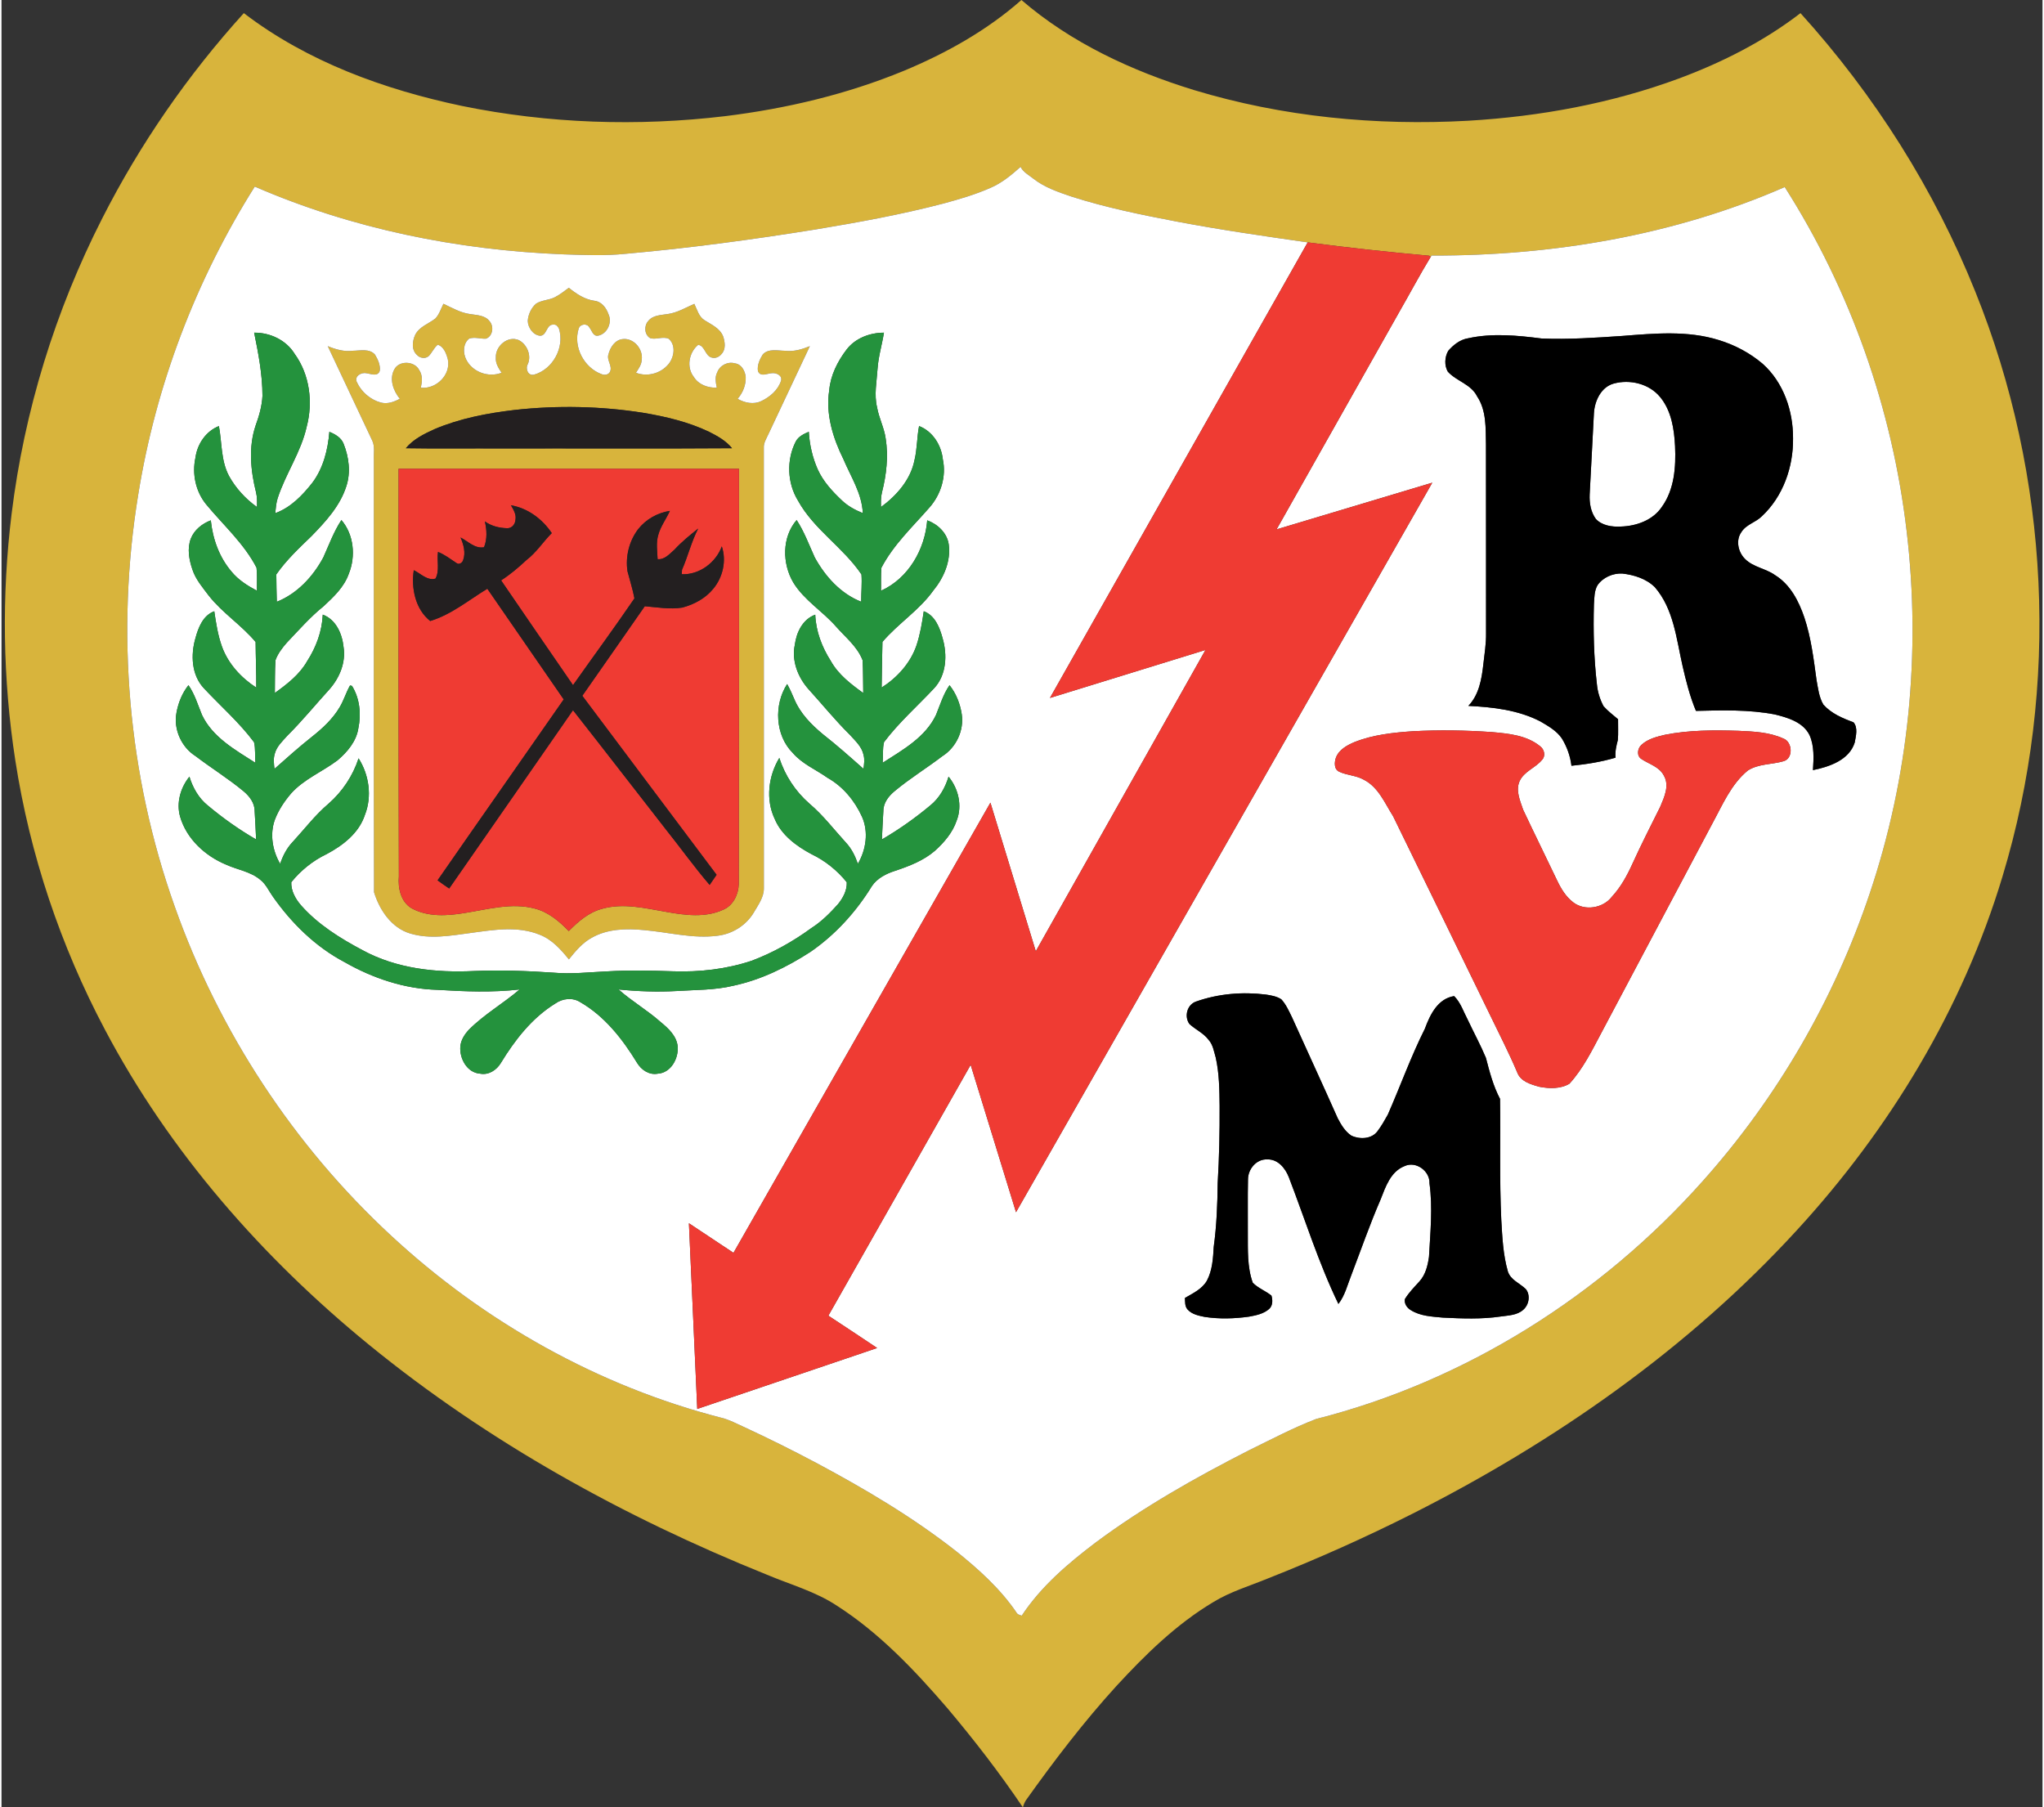 <?xml version="1.0" encoding="UTF-8" standalone="no"?>
<svg
   xmlns:dc="http://purl.org/dc/elements/1.1/"
   xmlns:cc="http://creativecommons.org/ns#"
   xmlns:rdf="http://www.w3.org/1999/02/22-rdf-syntax-ns#"
   xmlns:svg="http://www.w3.org/2000/svg"
   xmlns="http://www.w3.org/2000/svg"
   xmlns:sodipodi="http://sodipodi.sourceforge.net/DTD/sodipodi-0.dtd"
   xmlns:inkscape="http://www.inkscape.org/namespaces/inkscape"
   width="236.766"
   height="209.343"
   viewBox="0 0 1057.87 936.72"
   version="1.1"
   id="svg2"
   inkscape:version="0.48.2 r9819"
   sodipodi:docname="Rayo Vallecano.svg">
  <rect x="0" y="0" width="1057.87" height="936.72" fill="#333333" stroke="none"/>
  <defs
     id="defs39" />
  <sodipodi:namedview
     pagecolor="#ffffff"
     bordercolor="#666666"
     borderopacity="1"
     objecttolerance="10"
     gridtolerance="10"
     guidetolerance="10"
     inkscape:pageopacity="0"
     inkscape:pageshadow="2"
     inkscape:window-width="1280"
     inkscape:window-height="962"
     id="namedview37"
     showgrid="false"
     fit-margin-top="0"
     fit-margin-left="0"
     fit-margin-right="0"
     fit-margin-bottom="0"
     inkscape:zoom="2.5096661"
     inkscape:cx="118.39266"
     inkscape:cy="84.466701"
     inkscape:window-x="-8"
     inkscape:window-y="-8"
     inkscape:window-maximized="1"
     inkscape:current-layer="svg2" />
  <g
     id="#d8b43cff"
     transform="translate(-29.877,-22.74)">
    <path
       d="m 558.51,22.74 c 25.74,22.18 57.16,36.76 89.43,46.67 45.89,13.9 94.32,18.57 142.1,15.91 37.29,-2.18 74.47,-9 109.55,-22 22.31,-8.32 43.81,-19.21 62.72,-33.77 38.32,42.34 69.37,91.34 90.62,144.38 38.56,95.6 43.98,204.38 14.07,303.1 -20.58,68.38 -58.42,130.9 -106.61,183.34 -56.11,61.26 -125.25,109.54 -199.17,146.89 -24.49,12.35 -49.57,23.53 -75.09,33.61 -9.44,3.88 -19.35,6.8 -28.11,12.17 -19.19,11.45 -35.3,27.26 -50.35,43.6 -16.96,18.63 -32.25,38.69 -46.86,59.18 -0.69,1.13 -1.2,2.34 -1.54,3.64 -12.06,-17.87 -25.29,-34.99 -39.2,-51.48 C 503.12,888.31 484.97,869.15 463,855.02 451.77,847.55 438.65,843.98 426.34,838.77 352.56,809.06 282.08,770.09 220.35,719.7 165.05,674.56 116.96,619.75 83.52,556.44 60.47,512.95 44.59,465.65 37.06,416.99 30.49,374.67 29.9,331.44 35.13,288.94 41.69,235.76 57.73,183.8 82.02,136.05 101.6,97.48 126.43,61.59 155.48,29.54 c 32.92,25.2 72.81,39.64 113.06,48.11 44.8,9.16 91.09,10.7 136.48,5.28 31.62,-3.89 62.93,-11.3 92.44,-23.44 21.99,-9.14 43.13,-20.93 61.05,-36.75 m -16.17,97.42 c -7.76,3.42 -15.92,5.8 -24.09,8.02 -21.88,5.74 -44.16,9.79 -66.46,13.49 -32.62,5.24 -65.39,9.68 -98.31,12.6 -10.78,1.11 -21.63,0.63 -32.44,0.29 -54.79,-2.18 -109.49,-13.22 -159.89,-35.11 -30.55,48.47 -51.31,103.08 -60.41,159.66 -11.65,71.25 -5.34,145.44 18.93,213.48 22.93,64.79 61.72,123.92 112.19,170.59 48.25,44.75 107.39,78.01 171.23,94.38 4.1,1.02 7.83,3.04 11.66,4.77 12.6,5.83 25.03,12.02 37.3,18.53 25.39,13.56 50.31,28.28 72.97,46.12 11.43,9.18 22.49,19.16 30.82,31.33 0.52,1.17 1.73,1.42 2.83,1.8 10,-15.18 24.04,-27.1 38.41,-37.98 24.81,-18.43 51.82,-33.68 79.32,-47.7 11.5,-5.63 22.89,-11.64 34.84,-16.25 77.32,-19.6 147.62,-63.95 200.52,-123.43 38.47,-43.09 68.04,-94.08 86.4,-148.85 20.28,-60.15 26.67,-124.82 19.18,-187.82 -7.4,-63.18 -28.98,-124.72 -63.19,-178.39 -57.44,25.1 -120.51,35.67 -182.98,35.5 -0.13,0.17 -0.4,0.51 -0.53,0.68 l -0.8,-0.59 c -21,-1.89 -42.03,-4.16 -62.96,-6.92 -22.72,-3.25 -45.45,-6.53 -68,-10.81 -18.29,-3.49 -36.58,-7.22 -54.33,-12.9 -6.94,-2.36 -14.08,-4.76 -19.9,-9.34 -2.32,-1.88 -5.2,-3.3 -6.57,-6.09 -4.77,4.25 -9.8,8.43 -15.74,10.94 z"
       id="path5"
       inkscape:connector-curvature="0"
       style="fill:#d8b43c" />
    <path
       d="m 316.76,176.75 c 2.57,-1.33 4.84,-3.15 7.16,-4.86 3.88,3.12 8.13,6.01 13.19,6.72 3.76,0.41 6.2,3.61 7.36,6.95 2.09,4.33 -0.66,10.33 -5.46,11.17 -2.61,0.37 -3.16,-2.78 -4.48,-4.32 -1.16,-2.25 -4.81,-1.76 -5.5,0.64 -2.98,9.44 2.79,20.4 12.06,23.68 1.54,0.55 3.51,0.23 4.22,-1.41 1.3,-3 -1.9,-5.9 -0.85,-8.95 0.9,-3.66 3.46,-7.59 7.57,-7.9 5.61,-0.54 10.44,5.2 9.68,10.65 -0.05,2.58 -1.64,4.72 -2.97,6.81 6.26,2.45 13.84,0.07 17.59,-5.47 2.34,-3.58 2.86,-9.14 -0.64,-12.14 -3.06,-1.37 -6.51,0.61 -9.61,-0.33 -3.04,-1.81 -3.29,-6.38 -0.99,-8.9 2.4,-3.02 6.54,-3.03 10.02,-3.58 4.97,-0.67 9.34,-3.3 13.85,-5.3 1.48,2.98 2.32,6.69 5.37,8.53 3.55,2.26 7.93,4.13 9.57,8.34 0.97,2.89 1.5,6.58 -0.74,9.04 -1.19,1.54 -3.26,2.58 -5.21,1.94 -3.41,-0.9 -3.51,-6.15 -6.98,-6.6 -4.82,3.95 -6.22,11.71 -2.21,16.71 2.51,4.02 7.32,5.62 11.86,5.51 -0.52,-2.62 -1.12,-5.45 0.21,-7.94 1.3,-3.61 5.46,-5.78 9.17,-4.69 3.42,0.42 5.26,3.91 5.6,7.03 0.19,4.19 -1.48,8.23 -4.19,11.37 3.69,2.1 8.26,3.06 12.25,1.17 4.47,-2.11 8.75,-5.76 10.26,-10.6 0.76,-2.77 -2.63,-4.19 -4.85,-3.86 -2.47,0.16 -5.88,2.11 -7.13,-1.1 -0.49,-3.04 0.94,-6.12 2.52,-8.64 2.96,-3.18 7.72,-1.91 11.55,-1.88 4.44,0.55 8.77,-0.74 12.84,-2.39 -7.17,15.14 -14.25,30.32 -21.41,45.46 -1.06,2.35 -2.62,4.65 -2.45,7.35 0.04,76.04 -0.02,152.08 0.03,228.12 0.06,4.74 -3,8.72 -5.25,12.65 -3.95,6.6 -11,11.02 -18.6,11.97 -12.85,1.71 -25.55,-1.82 -38.29,-2.91 -9.12,-0.88 -18.91,-0.69 -27.08,3.97 -4.85,2.65 -8.43,6.97 -11.85,11.21 -4.17,-5.14 -8.77,-10.33 -15.11,-12.77 -11.35,-4.64 -23.89,-2.54 -35.64,-0.94 -10.41,1.39 -21.3,3.42 -31.59,0.27 -9.67,-2.92 -15.83,-12.2 -18.65,-21.38 -0.22,-74.71 -0.03,-149.43 -0.09,-224.15 -0.18,-3.33 0.64,-6.9 -0.89,-10.01 -7.7,-16.27 -15.31,-32.58 -23.01,-48.85 4.11,1.71 8.51,2.97 13,2.39 3.8,-0.04 8.59,-1.26 11.47,1.97 1.51,2.51 2.92,5.5 2.48,8.49 -1.14,3.16 -4.59,1.46 -6.98,1.19 -2.67,-0.63 -6.51,1.72 -4.79,4.78 2.33,4.96 6.99,8.97 12.3,10.4 3.44,0.93 6.88,-0.31 9.87,-1.95 -3.34,-4.06 -5.56,-10.11 -2.92,-15.08 2.44,-4.92 10.54,-4.59 12.98,0.2 1.87,2.74 1.53,6.1 0.84,9.15 7.92,0.87 15.61,-6.62 14.02,-14.6 -0.75,-2.94 -2.13,-6.79 -5.28,-7.67 -1.97,1.62 -2.9,4.13 -4.69,5.91 -1.75,1.51 -4.55,1.05 -6.04,-0.6 -2.97,-2.62 -2.42,-7.18 -0.94,-10.43 2.12,-4.25 6.94,-5.72 10.46,-8.47 2.02,-2.14 2.88,-5.06 4.18,-7.64 4.51,2.11 8.93,4.71 13.95,5.35 3.46,0.55 7.58,0.59 9.93,3.64 2.41,2.67 1.76,7.78 -1.8,9.09 -2.9,0.18 -5.92,-1.02 -8.74,-0.02 -3.21,2.54 -3.28,7.46 -1.5,10.9 3.23,6.46 11.63,9.45 18.31,6.78 -1.61,-2.37 -3.26,-4.95 -2.98,-7.95 -0.25,-5.84 6.15,-11.4 11.85,-8.97 4.34,2.16 6.74,7.97 4.71,12.48 -1.39,2.38 0.17,6.31 3.34,5.41 9.69,-2.78 15.84,-14.16 12.82,-23.8 -0.49,-1.05 -1.44,-2.29 -2.76,-2.1 -3.86,-0.37 -3.41,5.79 -7.05,5.76 -3.67,-0.36 -6.28,-4.25 -6.37,-7.73 0.25,-3.36 1.8,-6.76 4.38,-8.96 2.96,-1.83 6.66,-1.73 9.74,-3.31 m -20.88,58.46 c -14.19,1.67 -28.44,4.38 -41.66,9.99 -5.38,2.45 -10.93,5.2 -14.77,9.84 16.51,0.28 33.02,0.04 49.53,0.12 39.85,-0.08 79.7,0.16 119.54,-0.12 -3.14,-3.87 -7.58,-6.34 -11.97,-8.54 -10.74,-5.11 -22.42,-7.86 -34.09,-9.82 -21.99,-3.47 -44.45,-3.91 -66.58,-1.47 m -60.19,30.48 c -0.06,70.43 -0.05,140.87 0.15,211.3 -0.54,6.04 1.01,13.17 6.59,16.48 8.41,4.61 18.45,3.98 27.6,2.44 11.93,-1.87 24.22,-5.46 36.25,-2.28 7.03,1.78 12.68,6.59 17.63,11.66 4.85,-4.92 10.31,-9.69 17.15,-11.51 11.01,-3.16 22.48,-0.32 33.45,1.58 9.72,1.75 20.28,3.13 29.55,-1.18 5.08,-2.17 7.79,-7.89 7.95,-13.17 0.14,-71.77 0.16,-143.55 0.11,-215.32 -58.81,-0.04 -117.62,-0.03 -176.43,0 z"
       id="path7"
       inkscape:connector-curvature="0"
       style="fill:#d8b43c" />
  </g>
  <g
     id="#ffffffff"
     transform="translate(-29.877,-22.74)">
    <path
       d="m 542.34,120.16 c 5.94,-2.51 10.97,-6.69 15.74,-10.94 1.37,2.79 4.25,4.21 6.57,6.09 5.82,4.58 12.96,6.98 19.9,9.34 17.75,5.68 36.04,9.41 54.33,12.9 22.55,4.28 45.28,7.56 68,10.81 -44.54,78.7 -89.07,157.41 -133.59,236.12 26.87,-8.27 53.73,-16.61 80.61,-24.87 -29.29,52.06 -58.62,104.1 -87.94,156.13 -7.87,-25.66 -15.67,-51.34 -23.52,-77 -44.43,77.75 -88.78,155.55 -133.17,233.32 -7.72,-5.08 -15.38,-10.25 -23.1,-15.33 1.41,32.08 2.88,64.15 4.32,96.23 31.07,-10.57 62.18,-20.99 93.24,-31.58 -8.4,-5.62 -16.84,-11.19 -25.28,-16.75 24.55,-43.35 49.14,-86.67 73.75,-129.99 7.86,25.45 15.68,50.91 23.51,76.37 71.94,-126.02 143.86,-252.05 215.76,-378.1 -26.91,8.03 -53.79,16.18 -80.7,24.19 21.18,-37.59 42.4,-75.15 63.61,-112.73 5.46,-9.48 10.57,-19.16 16.26,-28.5 0.13,-0.17 0.4,-0.51 0.53,-0.68 62.47,0.17 125.54,-10.4 182.98,-35.5 34.21,53.67 55.79,115.21 63.19,178.39 7.49,63 1.1,127.67 -19.18,187.82 -18.36,54.77 -47.93,105.76 -86.4,148.85 -52.9,59.48 -123.2,103.83 -200.52,123.43 -11.95,4.61 -23.34,10.62 -34.84,16.25 -27.5,14.02 -54.51,29.27 -79.32,47.7 -14.37,10.88 -28.41,22.8 -38.41,37.98 -1.1,-0.38 -2.31,-0.63 -2.83,-1.8 -8.33,-12.17 -19.39,-22.15 -30.82,-31.33 -22.66,-17.84 -47.58,-32.56 -72.97,-46.12 -12.27,-6.51 -24.7,-12.7 -37.3,-18.53 -3.83,-1.73 -7.56,-3.75 -11.66,-4.77 C 339.25,741.19 280.11,707.93 231.86,663.18 181.39,616.51 142.6,557.38 119.67,492.59 95.4,424.55 89.09,350.36 100.74,279.11 c 9.1,-56.58 29.86,-111.19 60.41,-159.66 50.4,21.89 105.1,32.93 159.89,35.11 10.81,0.34 21.66,0.82 32.44,-0.29 32.92,-2.92 65.69,-7.36 98.31,-12.6 22.3,-3.7 44.58,-7.75 66.46,-13.49 8.17,-2.22 16.33,-4.6 24.09,-8.02 m -225.58,56.59 c -3.08,1.58 -6.78,1.48 -9.74,3.31 -2.58,2.2 -4.13,5.6 -4.38,8.96 0.09,3.48 2.7,7.37 6.37,7.73 3.64,0.03 3.19,-6.13 7.05,-5.76 1.32,-0.19 2.27,1.05 2.76,2.1 3.02,9.64 -3.13,21.02 -12.82,23.8 -3.17,0.9 -4.73,-3.03 -3.34,-5.41 2.03,-4.51 -0.37,-10.32 -4.71,-12.48 -5.7,-2.43 -12.1,3.13 -11.85,8.97 -0.28,3 1.37,5.58 2.98,7.95 -6.68,2.67 -15.08,-0.32 -18.31,-6.78 -1.78,-3.44 -1.71,-8.36 1.5,-10.9 2.82,-1 5.84,0.2 8.74,0.02 3.56,-1.31 4.21,-6.42 1.8,-9.09 -2.35,-3.05 -6.47,-3.09 -9.93,-3.64 -5.02,-0.64 -9.44,-3.24 -13.95,-5.35 -1.3,2.58 -2.16,5.5 -4.18,7.64 -3.52,2.75 -8.34,4.22 -10.46,8.47 -1.48,3.25 -2.03,7.81 0.94,10.43 1.49,1.65 4.29,2.11 6.04,0.6 1.79,-1.78 2.72,-4.29 4.69,-5.91 3.15,0.88 4.53,4.73 5.28,7.67 1.59,7.98 -6.1,15.47 -14.02,14.6 0.69,-3.05 1.03,-6.41 -0.84,-9.15 -2.44,-4.79 -10.54,-5.12 -12.98,-0.2 -2.64,4.97 -0.42,11.02 2.92,15.08 -2.99,1.64 -6.43,2.88 -9.87,1.95 -5.31,-1.43 -9.97,-5.44 -12.3,-10.4 -1.72,-3.06 2.12,-5.41 4.79,-4.78 2.39,0.27 5.84,1.97 6.98,-1.19 0.44,-2.99 -0.97,-5.98 -2.48,-8.49 -2.88,-3.23 -7.67,-2.01 -11.47,-1.97 -4.49,0.58 -8.89,-0.68 -13,-2.39 7.7,16.27 15.31,32.58 23.01,48.85 1.53,3.11 0.71,6.68 0.89,10.01 0.06,74.72 -0.13,149.44 0.09,224.15 2.82,9.18 8.98,18.46 18.65,21.38 10.29,3.15 21.18,1.12 31.59,-0.27 11.75,-1.6 24.29,-3.7 35.64,0.94 6.34,2.44 10.94,7.63 15.11,12.77 3.42,-4.24 7,-8.56 11.85,-11.21 8.17,-4.66 17.96,-4.85 27.08,-3.97 12.74,1.09 25.44,4.62 38.29,2.91 7.6,-0.95 14.65,-5.37 18.6,-11.97 2.25,-3.93 5.31,-7.91 5.25,-12.65 -0.05,-76.04 0.01,-152.08 -0.03,-228.12 -0.17,-2.7 1.39,-5 2.45,-7.35 7.16,-15.14 14.24,-30.32 21.41,-45.46 -4.07,1.65 -8.4,2.94 -12.84,2.39 -3.83,-0.03 -8.59,-1.3 -11.55,1.88 -1.58,2.52 -3.01,5.6 -2.52,8.64 1.25,3.21 4.66,1.26 7.13,1.1 2.22,-0.33 5.61,1.09 4.85,3.86 -1.51,4.84 -5.79,8.49 -10.26,10.6 -3.99,1.89 -8.56,0.93 -12.25,-1.17 2.71,-3.14 4.38,-7.18 4.19,-11.37 -0.34,-3.12 -2.18,-6.61 -5.6,-7.03 -3.71,-1.09 -7.87,1.08 -9.17,4.69 -1.33,2.49 -0.73,5.32 -0.21,7.94 -4.54,0.11 -9.35,-1.49 -11.86,-5.51 -4.01,-5 -2.61,-12.76 2.21,-16.71 3.47,0.45 3.57,5.7 6.98,6.6 1.95,0.64 4.02,-0.4 5.21,-1.94 2.24,-2.46 1.71,-6.15 0.74,-9.04 -1.64,-4.21 -6.02,-6.08 -9.57,-8.34 -3.05,-1.84 -3.89,-5.55 -5.37,-8.53 -4.51,2 -8.88,4.63 -13.85,5.3 -3.48,0.55 -7.62,0.56 -10.02,3.58 -2.3,2.52 -2.05,7.09 0.99,8.9 3.1,0.94 6.55,-1.04 9.61,0.33 3.5,3 2.98,8.56 0.64,12.14 -3.75,5.54 -11.33,7.92 -17.59,5.47 1.33,-2.09 2.92,-4.23 2.97,-6.81 0.76,-5.45 -4.07,-11.19 -9.68,-10.65 -4.11,0.31 -6.67,4.24 -7.57,7.9 -1.05,3.05 2.15,5.95 0.85,8.95 -0.71,1.64 -2.68,1.96 -4.22,1.41 -9.27,-3.28 -15.04,-14.24 -12.06,-23.68 0.69,-2.4 4.34,-2.89 5.5,-0.64 1.32,1.54 1.87,4.69 4.48,4.32 4.8,-0.84 7.55,-6.84 5.46,-11.17 -1.16,-3.34 -3.6,-6.54 -7.36,-6.95 -5.06,-0.71 -9.31,-3.6 -13.19,-6.72 -2.32,1.71 -4.59,3.53 -7.16,4.86 m -155.93,18.41 c 2.19,10.8 4.3,21.7 4.3,32.78 -0.25,5.31 -1.77,10.45 -3.57,15.42 -3.74,11.15 -2.57,23.31 0.24,34.54 0.62,2.49 0.55,5.07 0.48,7.62 -5.96,-4.25 -11.04,-9.8 -14.56,-16.22 -4.17,-7.96 -3.54,-17.14 -5.16,-25.73 -6.72,2.65 -11.2,9.27 -12.15,16.32 -1.84,8.4 0.05,17.51 5.51,24.22 8.9,10.8 19.64,20.27 26.14,32.86 0.43,3.96 0.13,7.95 0.2,11.93 -4.89,-2.59 -9.69,-5.62 -13.21,-9.96 -6.33,-7.43 -9.7,-16.9 -10.69,-26.52 -4.48,1.72 -8.59,4.94 -10.37,9.52 -1.96,5.17 -0.9,10.88 0.83,15.96 1.67,5.16 5.31,9.31 8.5,13.58 7.09,8.99 16.94,15.23 24.26,23.99 0.05,7.88 0.4,15.76 0.35,23.65 -7.85,-5.08 -14.54,-12.34 -17.77,-21.22 -2.13,-5.91 -3.09,-12.16 -4,-18.35 -5.85,2.13 -8.31,8.51 -9.79,14.05 -2.47,8.57 -2.04,18.89 4.3,25.74 8.7,9.34 18.42,17.78 26.09,28.06 0.85,3.46 0.37,7.14 0.7,10.69 -10.41,-6.68 -22.17,-13.17 -27.69,-24.85 -2.14,-5.22 -3.73,-10.7 -6.99,-15.38 -3.27,4.13 -5.28,9.11 -6.21,14.27 -1.63,8.57 2.54,17.85 9.89,22.49 8.16,6.21 16.91,11.61 24.81,18.16 3.08,2.55 5.84,6.1 5.81,10.3 0.28,4.9 0.56,9.8 0.76,14.72 -8.86,-5.1 -17.25,-11.07 -25.09,-17.63 -4.69,-3.78 -7.73,-9.2 -9.48,-14.89 -4.64,5.73 -6.89,13.61 -4.8,20.81 3.34,11.43 12.92,20.22 23.7,24.73 5.95,2.74 12.87,3.61 17.97,8 2.86,2.27 4.3,5.72 6.39,8.62 9.69,13.81 22.09,26 37.09,33.92 14.7,8.41 31.27,13.97 48.29,14.4 14.16,0.88 28.39,1.43 42.52,-0.19 -8.47,7.24 -18.26,12.83 -26.18,20.73 -2.29,2.43 -4.25,5.38 -4.56,8.8 -0.5,6.24 3.46,13.64 10.29,14.11 4.41,0.85 8.52,-1.88 10.71,-5.53 7.28,-11.94 16.21,-23.45 28.28,-30.85 3.71,-2.63 8.92,-3.22 12.85,-0.7 12.68,7.28 21.97,19.18 29.48,31.49 2.2,3.65 6.27,6.41 10.7,5.6 6.85,-0.41 10.86,-7.87 10.35,-14.12 -0.56,-5.47 -4.87,-9.41 -8.87,-12.69 -6.89,-6.11 -14.91,-10.74 -21.8,-16.85 10.05,1.02 20.16,1.38 30.25,0.81 9.77,-0.63 19.69,-0.42 29.27,-2.74 14.32,-3.05 27.64,-9.59 39.88,-17.49 12.96,-8.9 23.76,-20.81 31.96,-34.19 2.77,-4.06 7.35,-6.37 11.91,-7.84 7.33,-2.45 14.77,-5.28 20.71,-10.4 4.82,-4.35 9.22,-9.48 11.31,-15.74 2.98,-7.62 0.9,-16.51 -4.23,-22.69 -1.71,5.7 -4.78,11.13 -9.46,14.91 -7.85,6.55 -16.25,12.5 -25.08,17.63 0.2,-4.94 0.48,-9.88 0.76,-14.81 -0.02,-4.22 2.81,-7.78 5.94,-10.32 7.83,-6.53 16.55,-11.86 24.64,-18.04 7.17,-4.51 11.33,-13.42 10.03,-21.8 -0.84,-5.41 -2.89,-10.67 -6.32,-14.97 -3.26,4.67 -4.86,10.15 -6.99,15.36 -5.52,11.68 -17.26,18.15 -27.67,24.85 0.29,-3.56 -0.15,-7.26 0.72,-10.73 7.69,-10.2 17.34,-18.66 26.02,-27.96 6.34,-6.87 6.84,-17.22 4.34,-25.82 -1.49,-5.52 -3.94,-11.9 -9.78,-14.03 -0.86,5.95 -1.85,11.92 -3.75,17.64 -3.12,9.19 -9.98,16.75 -18.08,21.91 0.05,-7.89 0.3,-15.78 0.42,-23.67 8.09,-9.51 18.98,-16.31 26.3,-26.54 5.46,-6.63 9.24,-15.25 8.06,-23.98 -0.85,-5.93 -5.7,-10.51 -11.16,-12.48 -1.2,15.14 -9.77,30.12 -23.95,36.49 0.1,-3.97 -0.15,-7.95 0.21,-11.91 6.22,-11.93 16.13,-21.18 24.88,-31.2 5.96,-6.73 8.83,-16.12 6.96,-24.99 -0.79,-7.37 -5.24,-14.51 -12.32,-17.26 -1.14,5.82 -0.96,11.81 -2.36,17.59 -1.97,10.15 -9.24,18.42 -17.36,24.38 -0.09,-2.54 -0.14,-5.11 0.49,-7.6 2.3,-9.07 3.39,-18.61 1.92,-27.91 -0.78,-5.59 -3.52,-10.65 -4.47,-16.2 -1.58,-6.53 -0.18,-13.21 0.24,-19.77 0.41,-6.41 2.33,-12.57 3.33,-18.88 -7.29,0 -14.85,2.84 -19.37,8.75 -4.68,6.14 -8.31,13.34 -8.99,21.12 -1.92,12.33 1.92,24.75 7.36,35.71 3.84,9.09 9.62,17.79 10.04,27.94 -3.86,-1.57 -7.6,-3.56 -10.66,-6.43 -4.98,-4.69 -9.78,-9.82 -12.64,-16.11 -2.77,-6.18 -4.28,-12.87 -4.69,-19.62 -2.6,1.11 -5.37,2.42 -6.76,5.05 -4.87,9.53 -4.46,21.47 1.15,30.61 8.25,14.99 23.45,24.24 32.91,38.27 0.33,4.7 -0.16,9.44 -0.13,14.16 -10.66,-4.19 -18.67,-13.13 -24.08,-22.98 -2.98,-6.53 -5.43,-13.33 -9.39,-19.37 -7.68,8.89 -7.53,22.57 -1.72,32.4 5.64,9.21 15.19,14.84 22.19,22.86 4.86,5.52 10.99,10.33 13.71,17.38 0.35,5.66 0.21,11.34 0.35,17.01 -6.38,-4.6 -12.89,-9.55 -16.79,-16.55 -4.61,-7.21 -7.76,-15.44 -8.09,-24.05 -6.5,2.37 -9.76,9.14 -10.59,15.61 -1.74,8.28 1.58,16.79 7.06,22.97 7.15,7.85 13.83,16.14 21.4,23.61 2.82,3.15 6.29,6.18 7.17,10.53 0.64,2.35 0.26,4.79 -0.03,7.18 -6.89,-6.12 -13.78,-12.25 -21.04,-17.93 -6.03,-5 -11.75,-10.81 -14.81,-18.15 -1.12,-2.68 -2.32,-5.33 -3.73,-7.87 -6.93,10.68 -6.29,26.5 2.91,35.7 4.9,5.73 12.03,8.63 18.06,12.92 8,4.5 14.07,11.89 17.84,20.18 3.47,7.82 2.11,17.12 -2.15,24.35 -1.4,-4.01 -3.29,-7.92 -6.25,-11.03 -6.19,-6.79 -11.79,-14.17 -18.84,-20.13 -7.24,-6.32 -12.69,-14.55 -15.62,-23.71 -5.67,9.38 -7.18,21.5 -2.42,31.58 3.49,8.42 11.25,14.11 19.04,18.28 7.1,3.39 13.41,8.46 18.33,14.58 0.21,4.23 -1.98,8.21 -4.57,11.4 -4.12,4.58 -8.51,9.01 -13.74,12.33 -9.52,6.97 -19.92,12.79 -30.97,16.96 -13.07,4.36 -26.98,5.94 -40.72,5.47 -11.34,-0.39 -22.69,-0.64 -34.03,0.03 -9.35,0.42 -18.72,1.52 -28.09,0.67 -13.58,-0.93 -27.21,-1.41 -40.82,-0.86 -19.76,1 -40.41,-1.17 -58.04,-10.79 -11.64,-6.18 -23.15,-13.33 -31.93,-23.31 -2.83,-3.29 -5.18,-7.47 -5,-11.92 4.93,-6.11 11.24,-11.18 18.33,-14.57 8.43,-4.47 16.76,-10.89 19.83,-20.31 3.79,-9.53 2.18,-20.78 -3.28,-29.32 -2.97,9.09 -8.4,17.25 -15.6,23.54 -6.88,5.82 -12.35,13.04 -18.43,19.66 -3.12,3.21 -5.18,7.25 -6.62,11.46 -3.96,-6.75 -5.44,-15.28 -2.77,-22.76 1.89,-5.06 4.97,-9.62 8.45,-13.71 6.66,-7.42 16.17,-11.24 24.03,-17.13 5.1,-4.33 9.8,-9.85 10.83,-16.67 1.54,-7.36 0.72,-15.46 -3.29,-21.92 -0.25,-0.06 -0.77,-0.18 -1.03,-0.24 -2.05,3.6 -3.2,7.64 -5.33,11.21 -3.62,6.16 -8.96,11.08 -14.52,15.47 -6.64,5.27 -12.96,10.92 -19.31,16.55 -0.3,-2.62 -0.65,-5.34 0.17,-7.9 0.99,-3.78 3.99,-6.47 6.49,-9.29 7.71,-7.67 14.6,-16.1 21.91,-24.14 5.2,-5.93 8.5,-13.89 7.23,-21.85 -0.72,-6.83 -3.88,-14.2 -10.77,-16.76 -0.37,8.61 -3.44,16.89 -8.08,24.09 -3.93,6.95 -10.38,11.93 -16.76,16.51 0.09,-5.65 -0.03,-11.31 0.31,-16.95 1.24,-3.45 3.53,-6.42 5.93,-9.15 6.17,-6.47 12.08,-13.26 19.07,-18.89 5.21,-4.82 10.65,-9.97 13.04,-16.84 3.65,-9 2.62,-20.31 -3.85,-27.79 -3.98,6.03 -6.42,12.84 -9.38,19.38 -5.33,9.92 -13.48,18.74 -24.1,22.99 -0.13,-4.73 -0.22,-9.47 -0.25,-14.2 5.17,-7.42 11.78,-13.62 18.26,-19.87 7.28,-7.49 14.71,-15.53 17.97,-25.67 2.45,-7.28 1.4,-15.25 -1.4,-22.26 -1.27,-3.14 -4.36,-4.88 -7.34,-6.09 -0.76,9.3 -3.14,18.83 -8.83,26.41 -5.16,6.54 -11.2,12.85 -19.22,15.75 0.26,-2.61 0.46,-5.26 1.25,-7.77 4.13,-12.7 12.13,-23.91 15.04,-37.04 3.37,-12.68 1.58,-26.99 -6.22,-37.74 -4.39,-7.16 -12.73,-11.08 -21,-11 m 709.26,1.68 c -14,0.96 -28.03,1.91 -42.05,1.33 -12.59,-1.6 -25.54,-2.87 -38.06,-0.09 -4.13,0.66 -7.58,3.41 -10.25,6.48 -1.84,3.21 -2.1,7.56 -0.21,10.81 4.5,4.96 12.01,6.45 15.15,12.76 4.92,7.35 4.44,16.46 4.62,24.91 0.08,32.64 -0.01,65.28 0.04,97.92 0.09,5.39 -0.81,10.72 -1.4,16.05 -0.86,7.66 -2.21,15.79 -7.77,21.58 12.72,0.62 25.87,2.12 37.34,8.06 4.07,2.39 8.4,4.82 11.12,8.81 2.64,4.29 4.37,9.14 4.98,14.16 7.71,-0.77 15.4,-1.98 22.84,-4.19 -0.29,-3.12 0.4,-6.15 1.2,-9.14 0.31,-3.58 0.06,-7.19 0.12,-10.78 -2.58,-2.18 -5.31,-4.24 -7.54,-6.78 -1.86,-3.49 -3.06,-7.38 -3.43,-11.33 -1.59,-13.74 -1.93,-27.61 -1.55,-41.43 0.24,-3.33 0.13,-6.91 1.84,-9.89 2.81,-4.08 7.95,-6.3 12.83,-6.09 6.12,0.71 12.45,2.65 16.92,7.09 9.74,11.26 11.17,26.78 14.34,40.73 1.81,7.92 3.81,15.85 6.95,23.37 13.65,-0.33 27.47,-0.74 40.95,1.85 6.77,1.69 14.64,3.98 17.96,10.78 2.48,5.62 2.12,12.07 1.74,18.07 8.48,-1.74 18.78,-5.17 21.65,-14.31 0.59,-3.32 1.79,-7.72 -0.65,-10.49 -5.68,-2.08 -11.51,-4.55 -15.61,-9.17 -2.28,-3.87 -2.75,-8.46 -3.55,-12.79 -1.49,-10.86 -2.8,-21.84 -6.28,-32.28 -2.88,-8.51 -7.3,-17.16 -15.2,-22.02 -4.84,-3.49 -11.31,-4.07 -15.58,-8.4 -3.56,-3.51 -4.92,-9.68 -1.86,-13.92 2.46,-3.97 7.39,-4.98 10.57,-8.17 10.99,-10.22 16.38,-25.54 16.19,-40.37 0.09,-14.23 -4.93,-29 -15.72,-38.65 -6.61,-5.62 -14.44,-9.78 -22.73,-12.31 -16.17,-5.06 -33.31,-3.46 -49.91,-2.16 M 761.41,401.72 c -10.2,0.7 -20.58,1.8 -30.16,5.58 -3.89,1.63 -8.11,3.91 -9.71,8.06 -0.87,2.46 -1.09,6.18 1.79,7.39 4.08,1.89 8.83,1.86 12.77,4.17 7.49,3.87 10.77,12.11 15.06,18.86 16.8,34.24 33.43,68.56 50.16,102.83 4.78,9.91 9.83,19.69 14.12,29.82 1.73,4.85 7.12,6.34 11.58,7.58 5.1,0.97 10.94,1.15 15.53,-1.6 7.04,-7.71 11.68,-17.21 16.54,-26.36 19.16,-36.14 38.33,-72.28 57.5,-108.42 5.29,-9.69 9.7,-20.4 18.45,-27.57 5.51,-3.52 12.4,-3.02 18.51,-4.8 5.17,-1.46 4.61,-10.06 -0.12,-11.76 -7.28,-3.31 -15.43,-3.65 -23.29,-4 -12.69,-0.39 -25.52,-0.41 -38.02,2.05 -4.32,1.02 -8.93,2.14 -12.26,5.25 -2.07,1.84 -2.59,5.71 0.01,7.33 3.96,2.66 9.2,3.95 11.58,8.51 3.1,5.19 0.26,11.25 -1.84,16.24 -4.84,9.75 -9.82,19.44 -14.32,29.36 -2.8,6.2 -6.09,12.25 -10.75,17.28 -4.52,5.93 -14.04,7.51 -20.01,2.89 -3.85,-2.92 -6.39,-7.17 -8.42,-11.47 -5.81,-12.2 -11.81,-24.32 -17.56,-36.55 -1.55,-4.65 -3.99,-9.89 -1.85,-14.74 2.33,-5.21 8.34,-6.92 11.74,-11.18 1.87,-2.05 1.08,-5.32 -0.99,-6.9 -6.96,-5.74 -16.3,-6.63 -24.93,-7.4 C 788.85,401.2 775.1,401 761.41,401.72 M 648.95,541.85 c -4.64,1.67 -6.14,7.77 -3.35,11.62 3.14,2.9 7.29,4.67 9.9,8.17 2.31,2.53 2.79,6.06 3.73,9.23 1.84,8.24 1.92,16.75 2.01,25.16 0.07,13.3 -0.2,26.61 -1,39.9 -0.13,11.02 -0.54,22.07 -2.05,33.01 -0.35,5.96 -0.68,12.19 -3.56,17.58 -2.53,4.36 -7.21,6.49 -11.37,8.93 0.12,1.99 -0.1,4.25 1.31,5.9 2.21,2.56 5.75,3.28 8.93,3.92 7.59,1.15 15.35,0.94 22.94,-0.13 3.67,-0.67 7.62,-1.45 10.5,-4.01 1.9,-1.74 1.85,-4.63 1.16,-6.91 -3.06,-2.46 -6.9,-3.84 -9.68,-6.67 -2.93,-8.17 -2.5,-16.98 -2.56,-25.52 0.07,-9.34 -0.12,-18.69 0.09,-28.03 0,-5.37 4.4,-10.65 10.01,-10.36 5.47,-0.2 9.34,4.56 11.15,9.22 8.44,21.94 15.44,44.48 25.7,65.69 3.44,-4.43 4.7,-9.99 6.75,-15.1 4.97,-13.01 9.54,-26.19 15.09,-38.98 2.6,-6.61 5.19,-14.52 12.44,-17.36 5.94,-2.78 13.22,2.58 12.93,8.95 1.74,12.65 0.42,25.41 -0.26,38.08 -0.63,4.47 -1.77,9.16 -4.85,12.61 -2.69,2.99 -5.56,5.86 -7.66,9.31 -0.38,2.34 1.1,4.54 3.07,5.68 4.93,3.14 10.97,3.35 16.61,3.89 9.98,0.49 20.05,0.89 29.97,-0.57 3.99,-0.58 8.56,-0.62 11.72,-3.5 2.98,-2.55 3.83,-7.53 1.35,-10.69 -3.1,-3.05 -8,-4.76 -9.35,-9.24 -2.48,-8.65 -2.86,-17.7 -3.39,-26.63 -1,-20.9 -0.31,-41.83 -0.65,-62.74 -3.52,-6.67 -5.43,-13.99 -7.31,-21.25 -2.81,-6.74 -6.33,-13.16 -9.43,-19.77 -2.2,-4.16 -3.64,-8.84 -7.04,-12.25 -8.52,1.33 -12.52,9.7 -15.18,16.93 -7.26,14.45 -12.7,29.73 -19.21,44.53 -1.64,2.92 -3.29,5.86 -5.32,8.54 -3.04,4.18 -9.29,4.35 -13.61,2.3 -3.2,-2.16 -5.27,-5.61 -7.02,-8.97 -7.75,-17.45 -15.78,-34.78 -23.63,-52.18 -1.62,-3.3 -3.12,-6.78 -5.63,-9.5 -2.4,-1.55 -5.29,-2.04 -8.06,-2.45 -12.13,-1.5 -24.66,-0.43 -36.19,3.66 z"
       id="path10"
       inkscape:connector-curvature="0"
       style="fill:#ffffff" />
    <path
       d="m 865.41,221.56 c 8.44,-2.37 18.43,0.03 24.12,6.92 5.88,7.09 7.33,16.65 7.77,25.56 0.47,10.73 -0.33,22.33 -6.8,31.35 -4.66,7 -13.34,10.06 -21.45,10.26 -4.5,0.23 -9.55,-0.5 -12.79,-3.92 -2.67,-3.66 -3.43,-8.33 -3.22,-12.77 0.69,-14.01 1.53,-28.02 2.2,-42.03 0.37,-6.32 3.61,-13.5 10.17,-15.37 z"
       id="path12"
       inkscape:connector-curvature="0"
       style="fill:#ffffff" />
  </g>
  <g
     id="#ef3b33ff"
     transform="translate(-29.877,-22.74)">
    <path
       d="m 706.88,148.36 c 20.93,2.76 41.96,5.03 62.96,6.92 l 0.8,0.59 c -5.69,9.34 -10.8,19.02 -16.26,28.5 -21.21,37.58 -42.43,75.14 -63.61,112.73 26.91,-8.01 53.79,-16.16 80.7,-24.19 -71.9,126.05 -143.82,252.08 -215.76,378.1 -7.83,-25.46 -15.65,-50.92 -23.51,-76.37 -24.61,43.32 -49.2,86.64 -73.75,129.99 8.44,5.56 16.88,11.13 25.28,16.75 -31.06,10.59 -62.17,21.01 -93.24,31.58 -1.44,-32.08 -2.91,-64.15 -4.32,-96.23 7.72,5.08 15.38,10.25 23.1,15.33 44.39,-77.77 88.74,-155.57 133.17,-233.32 7.85,25.66 15.65,51.34 23.52,77 29.32,-52.03 58.65,-104.07 87.94,-156.13 -26.88,8.26 -53.74,16.6 -80.61,24.87 44.52,-78.71 89.05,-157.42 133.59,-236.12 z"
       id="path15"
       inkscape:connector-curvature="0"
       style="fill:#ef3b33" />
    <path
       d="m 235.69,265.69 c 58.81,-0.03 117.62,-0.04 176.43,0 0.05,71.77 0.03,143.55 -0.11,215.32 -0.16,5.28 -2.87,11 -7.95,13.17 -9.27,4.31 -19.83,2.93 -29.55,1.18 -10.97,-1.9 -22.44,-4.74 -33.45,-1.58 -6.84,1.82 -12.3,6.59 -17.15,11.51 -4.95,-5.07 -10.6,-9.88 -17.63,-11.66 -12.03,-3.18 -24.32,0.41 -36.25,2.28 -9.15,1.54 -19.19,2.17 -27.6,-2.44 -5.58,-3.31 -7.13,-10.44 -6.59,-16.48 -0.2,-70.43 -0.21,-140.87 -0.15,-211.3 m 58.23,18.92 c 1.29,2.26 2.83,4.66 2.36,7.4 -0.1,2.32 -1.8,4.58 -4.29,4.5 -4.09,-0.11 -8.22,-1.1 -11.57,-3.53 0.99,4.44 1.29,9.07 -0.44,13.38 -4.73,0.88 -8.29,-3.09 -12.18,-5.06 1.56,3.66 2.79,7.92 1.32,11.8 -0.44,1.42 -2.24,2.53 -3.53,1.37 -3.07,-2.03 -6.01,-4.31 -9.47,-5.67 -0.68,4.55 0.96,9.63 -1.3,13.82 -4.23,1.24 -7.71,-2.68 -11.25,-4.36 -1.41,9.33 0.78,20.2 8.51,26.34 11.02,-3.36 19.92,-10.83 29.61,-16.72 13.19,19.12 26.38,38.24 39.58,57.35 -21.74,31.3 -43.67,62.46 -65.38,93.78 1.98,1.45 3.99,2.87 6.03,4.23 21.45,-30.77 42.75,-61.63 64.17,-92.41 16.02,20.37 31.84,40.9 47.78,61.33 7.74,9.69 14.97,19.81 23.04,29.22 1.21,-1.75 2.41,-3.51 3.61,-5.25 -23.17,-30.95 -46.44,-61.82 -69.59,-92.78 10.79,-15.47 21.62,-30.91 32.37,-46.41 6.45,0.54 12.95,1.74 19.43,0.7 6.13,-1.62 12.04,-4.78 16.08,-9.77 4.98,-5.98 6.91,-14.53 4.41,-21.96 -3.06,8.41 -11.66,14.86 -20.76,14.43 0.03,-0.57 0.1,-1.72 0.13,-2.29 3.09,-7.02 4.84,-14.53 8.39,-21.37 -4.31,3.43 -8.6,6.9 -12.33,10.96 -2.49,2.16 -5.06,5.28 -8.71,4.9 -0.14,-4.16 -0.87,-8.44 0.34,-12.51 1.21,-4.53 4.14,-8.29 6.03,-12.52 -6.37,0.99 -12.42,4.36 -16.42,9.45 -4.69,6.13 -6.69,14.19 -5.57,21.81 1.2,4.69 2.74,9.37 3.61,14.11 -10.35,15.15 -21.23,29.96 -31.83,44.95 -12.42,-18.09 -24.91,-36.14 -37.26,-54.29 4.76,-3.07 9.07,-6.73 13.2,-10.6 5.12,-3.88 8.54,-9.41 13.06,-13.9 -4.88,-7.29 -12.42,-12.93 -21.18,-14.43 z"
       id="path17"
       inkscape:connector-curvature="0"
       style="fill:#ef3b33" />
    <path
       d="m 761.41,401.72 c 13.69,-0.72 27.44,-0.52 41.11,0.45 8.63,0.77 17.97,1.66 24.93,7.4 2.07,1.58 2.86,4.85 0.99,6.9 -3.4,4.26 -9.41,5.97 -11.74,11.18 -2.14,4.85 0.3,10.09 1.85,14.74 5.75,12.23 11.75,24.35 17.56,36.55 2.03,4.3 4.57,8.55 8.42,11.47 5.97,4.62 15.49,3.04 20.01,-2.89 4.66,-5.03 7.95,-11.08 10.75,-17.28 4.5,-9.92 9.48,-19.61 14.32,-29.36 2.1,-4.99 4.94,-11.05 1.84,-16.24 -2.38,-4.56 -7.62,-5.85 -11.58,-8.51 -2.6,-1.62 -2.08,-5.49 -0.01,-7.33 3.33,-3.11 7.94,-4.23 12.26,-5.25 12.5,-2.46 25.33,-2.44 38.02,-2.05 7.86,0.35 16.01,0.69 23.29,4 4.73,1.7 5.29,10.3 0.12,11.76 -6.11,1.78 -13,1.28 -18.51,4.8 -8.75,7.17 -13.16,17.88 -18.45,27.57 -19.17,36.14 -38.34,72.28 -57.5,108.42 -4.86,9.15 -9.5,18.65 -16.54,26.36 -4.59,2.75 -10.43,2.57 -15.53,1.6 -4.46,-1.24 -9.85,-2.73 -11.58,-7.58 -4.29,-10.13 -9.34,-19.91 -14.12,-29.82 -16.73,-34.27 -33.36,-68.59 -50.16,-102.83 -4.29,-6.75 -7.57,-14.99 -15.06,-18.86 -3.94,-2.31 -8.69,-2.28 -12.77,-4.17 -2.88,-1.21 -2.66,-4.93 -1.79,-7.39 1.6,-4.15 5.82,-6.43 9.71,-8.06 9.58,-3.78 19.96,-4.88 30.16,-5.58 z"
       id="path19"
       inkscape:connector-curvature="0"
       style="fill:#ef3b33" />
  </g>
  <g
     id="#24923dff"
     transform="translate(-29.877,-22.74)">
    <path
       d="m 160.83,195.16 c 8.27,-0.08 16.61,3.84 21,11 7.8,10.75 9.59,25.06 6.22,37.74 -2.91,13.13 -10.91,24.34 -15.04,37.04 -0.79,2.51 -0.99,5.16 -1.25,7.77 8.02,-2.9 14.06,-9.21 19.22,-15.75 5.69,-7.58 8.07,-17.11 8.83,-26.41 2.98,1.21 6.07,2.95 7.34,6.09 2.8,7.01 3.85,14.98 1.4,22.26 -3.26,10.14 -10.69,18.18 -17.97,25.67 -6.48,6.25 -13.09,12.45 -18.26,19.87 0.03,4.73 0.12,9.47 0.25,14.2 10.62,-4.25 18.77,-13.07 24.1,-22.99 2.96,-6.54 5.4,-13.35 9.38,-19.38 6.47,7.48 7.5,18.79 3.85,27.79 -2.39,6.87 -7.83,12.02 -13.04,16.84 -6.99,5.63 -12.9,12.42 -19.07,18.89 -2.4,2.73 -4.69,5.7 -5.93,9.15 -0.34,5.64 -0.22,11.3 -0.31,16.95 6.38,-4.58 12.83,-9.56 16.76,-16.51 4.64,-7.2 7.71,-15.48 8.08,-24.09 6.89,2.56 10.05,9.93 10.77,16.76 1.27,7.96 -2.03,15.92 -7.23,21.85 -7.31,8.04 -14.2,16.47 -21.91,24.14 -2.5,2.82 -5.5,5.51 -6.49,9.29 -0.82,2.56 -0.47,5.28 -0.17,7.9 6.35,-5.63 12.67,-11.28 19.31,-16.55 5.56,-4.39 10.9,-9.31 14.52,-15.47 2.13,-3.57 3.28,-7.61 5.33,-11.21 0.26,0.06 0.78,0.18 1.03,0.24 4.01,6.46 4.83,14.56 3.29,21.92 -1.03,6.82 -5.73,12.34 -10.83,16.67 -7.86,5.89 -17.37,9.71 -24.03,17.13 -3.48,4.09 -6.56,8.65 -8.45,13.71 -2.67,7.48 -1.19,16.01 2.77,22.76 1.44,-4.21 3.5,-8.25 6.62,-11.46 6.08,-6.62 11.55,-13.84 18.43,-19.66 7.2,-6.29 12.63,-14.45 15.6,-23.54 5.46,8.54 7.07,19.79 3.28,29.32 -3.07,9.42 -11.4,15.84 -19.83,20.31 -7.09,3.39 -13.4,8.46 -18.33,14.57 -0.18,4.45 2.17,8.63 5,11.92 8.78,9.98 20.29,17.13 31.93,23.31 17.63,9.62 38.28,11.79 58.04,10.79 13.61,-0.55 27.24,-0.07 40.82,0.86 9.37,0.85 18.74,-0.25 28.09,-0.67 11.34,-0.67 22.69,-0.42 34.03,-0.03 13.74,0.47 27.65,-1.11 40.72,-5.47 11.05,-4.17 21.45,-9.99 30.97,-16.96 5.23,-3.32 9.62,-7.75 13.74,-12.33 2.59,-3.19 4.78,-7.17 4.57,-11.4 -4.92,-6.12 -11.23,-11.19 -18.33,-14.58 -7.79,-4.17 -15.55,-9.86 -19.04,-18.28 -4.76,-10.08 -3.25,-22.2 2.42,-31.58 2.93,9.16 8.38,17.39 15.62,23.71 7.05,5.96 12.65,13.34 18.84,20.13 2.96,3.11 4.85,7.02 6.25,11.03 4.26,-7.23 5.62,-16.53 2.15,-24.35 -3.77,-8.29 -9.84,-15.68 -17.84,-20.18 -6.03,-4.29 -13.16,-7.19 -18.06,-12.92 -9.2,-9.2 -9.84,-25.02 -2.91,-35.7 1.41,2.54 2.61,5.19 3.73,7.87 3.06,7.34 8.78,13.15 14.81,18.15 7.26,5.68 14.15,11.81 21.04,17.93 0.29,-2.39 0.67,-4.83 0.03,-7.18 -0.88,-4.35 -4.35,-7.38 -7.17,-10.53 -7.57,-7.47 -14.25,-15.76 -21.4,-23.61 -5.48,-6.18 -8.8,-14.69 -7.06,-22.97 0.83,-6.47 4.09,-13.24 10.59,-15.61 0.33,8.61 3.48,16.84 8.09,24.05 3.9,7 10.41,11.95 16.79,16.55 -0.14,-5.67 0,-11.35 -0.35,-17.01 -2.72,-7.05 -8.85,-11.86 -13.71,-17.38 -7,-8.02 -16.55,-13.65 -22.19,-22.86 -5.81,-9.83 -5.96,-23.51 1.72,-32.4 3.96,6.04 6.41,12.84 9.39,19.37 5.41,9.85 13.42,18.79 24.08,22.98 -0.03,-4.72 0.46,-9.46 0.13,-14.16 -9.46,-14.03 -24.66,-23.28 -32.91,-38.27 -5.61,-9.14 -6.02,-21.08 -1.15,-30.61 1.39,-2.63 4.16,-3.94 6.76,-5.05 0.41,6.75 1.92,13.44 4.69,19.62 2.86,6.29 7.66,11.42 12.64,16.11 3.06,2.87 6.8,4.86 10.66,6.43 -0.42,-10.15 -6.2,-18.85 -10.04,-27.94 -5.44,-10.96 -9.28,-23.38 -7.36,-35.71 0.68,-7.78 4.31,-14.98 8.99,-21.12 4.52,-5.91 12.08,-8.75 19.37,-8.75 -1,6.31 -2.92,12.47 -3.33,18.88 -0.42,6.56 -1.82,13.24 -0.24,19.77 0.95,5.55 3.69,10.61 4.47,16.2 1.47,9.3 0.38,18.84 -1.92,27.91 -0.63,2.49 -0.58,5.06 -0.49,7.6 8.12,-5.96 15.39,-14.23 17.36,-24.38 1.4,-5.78 1.22,-11.77 2.36,-17.59 7.08,2.75 11.53,9.89 12.32,17.26 1.87,8.87 -1,18.26 -6.96,24.99 -8.75,10.02 -18.66,19.27 -24.88,31.2 -0.36,3.96 -0.11,7.94 -0.21,11.91 14.18,-6.37 22.75,-21.35 23.95,-36.49 5.46,1.97 10.31,6.55 11.16,12.48 1.18,8.73 -2.6,17.35 -8.06,23.98 -7.32,10.23 -18.21,17.03 -26.3,26.54 -0.12,7.89 -0.37,15.78 -0.42,23.67 8.1,-5.16 14.96,-12.72 18.08,-21.91 1.9,-5.72 2.89,-11.69 3.75,-17.64 5.84,2.13 8.29,8.51 9.78,14.03 2.5,8.6 2,18.95 -4.34,25.82 -8.68,9.3 -18.33,17.76 -26.02,27.96 -0.87,3.47 -0.43,7.17 -0.72,10.73 10.41,-6.7 22.15,-13.17 27.67,-24.85 2.13,-5.21 3.73,-10.69 6.99,-15.36 3.43,4.3 5.48,9.56 6.32,14.97 1.3,8.38 -2.86,17.29 -10.03,21.8 -8.09,6.18 -16.81,11.51 -24.64,18.04 -3.13,2.54 -5.96,6.1 -5.94,10.32 -0.28,4.93 -0.56,9.87 -0.76,14.81 8.83,-5.13 17.23,-11.08 25.08,-17.63 4.68,-3.78 7.75,-9.21 9.46,-14.91 5.13,6.18 7.21,15.07 4.23,22.69 -2.09,6.26 -6.49,11.39 -11.31,15.74 -5.94,5.12 -13.38,7.95 -20.71,10.4 -4.56,1.47 -9.14,3.78 -11.91,7.84 -8.2,13.38 -19,25.29 -31.96,34.19 -12.24,7.9 -25.56,14.44 -39.88,17.49 -9.58,2.32 -19.5,2.11 -29.27,2.74 -10.09,0.57 -20.2,0.21 -30.25,-0.81 6.89,6.11 14.91,10.74 21.8,16.85 4,3.28 8.31,7.22 8.87,12.69 0.51,6.25 -3.5,13.71 -10.35,14.12 -4.43,0.81 -8.5,-1.95 -10.7,-5.6 -7.51,-12.31 -16.8,-24.21 -29.48,-31.49 -3.93,-2.52 -9.14,-1.93 -12.85,0.7 -12.07,7.4 -21,18.91 -28.28,30.85 -2.19,3.65 -6.3,6.38 -10.71,5.53 -6.83,-0.47 -10.79,-7.87 -10.29,-14.11 0.31,-3.42 2.27,-6.37 4.56,-8.8 7.92,-7.9 17.71,-13.49 26.18,-20.73 -14.13,1.62 -28.36,1.07 -42.52,0.19 -17.02,-0.43 -33.59,-5.99 -48.29,-14.4 -15,-7.92 -27.4,-20.11 -37.09,-33.92 -2.09,-2.9 -3.53,-6.35 -6.39,-8.62 -5.1,-4.39 -12.02,-5.26 -17.97,-8 -10.78,-4.51 -20.36,-13.3 -23.7,-24.73 -2.09,-7.2 0.16,-15.08 4.8,-20.81 1.75,5.69 4.79,11.11 9.48,14.89 7.84,6.56 16.23,12.53 25.09,17.63 -0.2,-4.92 -0.48,-9.82 -0.76,-14.72 0.03,-4.2 -2.73,-7.75 -5.81,-10.3 -7.9,-6.55 -16.65,-11.95 -24.81,-18.16 -7.35,-4.64 -11.52,-13.92 -9.89,-22.49 0.93,-5.16 2.94,-10.14 6.21,-14.27 3.26,4.68 4.85,10.16 6.99,15.38 5.52,11.68 17.28,18.17 27.69,24.85 -0.33,-3.55 0.15,-7.23 -0.7,-10.69 -7.67,-10.28 -17.39,-18.72 -26.09,-28.06 -6.34,-6.85 -6.77,-17.17 -4.3,-25.74 1.48,-5.54 3.94,-11.92 9.79,-14.05 0.91,6.19 1.87,12.44 4,18.35 3.23,8.88 9.92,16.14 17.77,21.22 0.05,-7.89 -0.3,-15.77 -0.35,-23.65 -7.32,-8.76 -17.17,-15 -24.26,-23.99 -3.19,-4.27 -6.83,-8.42 -8.5,-13.58 -1.73,-5.08 -2.79,-10.79 -0.83,-15.96 1.78,-4.58 5.89,-7.8 10.37,-9.52 0.99,9.62 4.36,19.09 10.69,26.52 3.52,4.34 8.32,7.37 13.21,9.96 -0.07,-3.98 0.23,-7.97 -0.2,-11.93 -6.5,-12.59 -17.24,-22.06 -26.14,-32.86 -5.46,-6.71 -7.35,-15.82 -5.51,-24.22 0.95,-7.05 5.43,-13.67 12.15,-16.32 1.62,8.59 0.99,17.77 5.16,25.73 3.52,6.42 8.6,11.97 14.56,16.22 0.07,-2.55 0.14,-5.13 -0.48,-7.62 -2.81,-11.23 -3.98,-23.39 -0.24,-34.54 1.8,-4.97 3.32,-10.11 3.57,-15.42 0,-11.08 -2.11,-21.98 -4.3,-32.78 z"
       id="path22"
       inkscape:connector-curvature="0"
       style="fill:#24923d" />
  </g>
  <g
     id="#000000ff"
     transform="translate(-29.877,-22.74)">
    <path
       d="m 870.09,196.84 c 16.6,-1.3 33.74,-2.9 49.91,2.16 8.29,2.53 16.12,6.69 22.73,12.31 10.79,9.65 15.81,24.42 15.72,38.65 0.19,14.83 -5.2,30.15 -16.19,40.37 -3.18,3.19 -8.11,4.2 -10.57,8.17 -3.06,4.24 -1.7,10.41 1.86,13.92 4.27,4.33 10.74,4.91 15.58,8.4 7.9,4.86 12.32,13.51 15.2,22.02 3.48,10.44 4.79,21.42 6.28,32.28 0.8,4.33 1.27,8.92 3.55,12.79 4.1,4.62 9.93,7.09 15.61,9.17 2.44,2.77 1.24,7.17 0.65,10.49 -2.87,9.14 -13.17,12.57 -21.65,14.31 0.38,-6 0.74,-12.45 -1.74,-18.07 -3.32,-6.8 -11.19,-9.09 -17.96,-10.78 -13.48,-2.59 -27.3,-2.18 -40.95,-1.85 -3.14,-7.52 -5.14,-15.45 -6.95,-23.37 -3.17,-13.95 -4.6,-29.47 -14.34,-40.73 -4.47,-4.44 -10.8,-6.38 -16.92,-7.09 -4.88,-0.21 -10.02,2.01 -12.83,6.09 -1.71,2.98 -1.6,6.56 -1.84,9.89 -0.38,13.82 -0.04,27.69 1.55,41.43 0.37,3.95 1.57,7.84 3.43,11.33 2.23,2.54 4.96,4.6 7.54,6.78 -0.06,3.59 0.19,7.2 -0.12,10.78 -0.8,2.99 -1.49,6.02 -1.2,9.14 -7.44,2.21 -15.13,3.42 -22.84,4.19 -0.61,-5.02 -2.34,-9.87 -4.98,-14.16 -2.72,-3.99 -7.05,-6.42 -11.12,-8.81 -11.47,-5.94 -24.62,-7.44 -37.34,-8.06 5.56,-5.79 6.91,-13.92 7.77,-21.58 0.59,-5.33 1.49,-10.66 1.4,-16.05 -0.05,-32.64 0.04,-65.28 -0.04,-97.92 -0.18,-8.45 0.3,-17.56 -4.62,-24.91 -3.14,-6.31 -10.65,-7.8 -15.15,-12.76 -1.89,-3.25 -1.63,-7.6 0.21,-10.81 2.67,-3.07 6.12,-5.82 10.25,-6.48 12.52,-2.78 25.47,-1.51 38.06,0.09 14.02,0.58 28.05,-0.37 42.05,-1.33 m -4.68,24.72 c -6.56,1.87 -9.8,9.05 -10.17,15.37 -0.67,14.01 -1.51,28.02 -2.2,42.03 -0.21,4.44 0.55,9.11 3.22,12.77 3.24,3.42 8.29,4.15 12.79,3.92 8.11,-0.2 16.79,-3.26 21.45,-10.26 6.47,-9.02 7.27,-20.62 6.8,-31.35 -0.44,-8.91 -1.89,-18.47 -7.77,-25.56 -5.69,-6.89 -15.68,-9.29 -24.12,-6.92 z"
       id="path25"
       inkscape:connector-curvature="0"
       style="fill:#000000" />
    <path
       d="m 648.95,541.85 c 11.53,-4.09 24.06,-5.16 36.19,-3.66 2.77,0.41 5.66,0.9 8.06,2.45 2.51,2.72 4.01,6.2 5.63,9.5 7.85,17.4 15.88,34.73 23.63,52.18 1.75,3.36 3.82,6.81 7.02,8.97 4.32,2.05 10.57,1.88 13.61,-2.3 2.03,-2.68 3.68,-5.62 5.32,-8.54 6.51,-14.8 11.95,-30.08 19.21,-44.53 2.66,-7.23 6.66,-15.6 15.18,-16.93 3.4,3.41 4.84,8.09 7.04,12.25 3.1,6.61 6.62,13.03 9.43,19.77 1.88,7.26 3.79,14.58 7.31,21.25 0.34,20.91 -0.35,41.84 0.65,62.74 0.53,8.93 0.91,17.98 3.39,26.63 1.35,4.48 6.25,6.19 9.35,9.24 2.48,3.16 1.63,8.14 -1.35,10.69 -3.16,2.88 -7.73,2.92 -11.72,3.5 -9.92,1.46 -19.99,1.06 -29.97,0.57 -5.64,-0.54 -11.68,-0.75 -16.61,-3.89 -1.97,-1.14 -3.45,-3.34 -3.07,-5.68 2.1,-3.45 4.97,-6.32 7.66,-9.31 3.08,-3.45 4.22,-8.14 4.85,-12.61 0.68,-12.67 2,-25.43 0.26,-38.08 0.29,-6.37 -6.99,-11.73 -12.93,-8.95 -7.25,2.84 -9.84,10.75 -12.44,17.36 -5.55,12.79 -10.12,25.97 -15.09,38.98 -2.05,5.11 -3.31,10.67 -6.75,15.1 -10.26,-21.21 -17.26,-43.75 -25.7,-65.69 -1.81,-4.66 -5.68,-9.42 -11.15,-9.22 -5.61,-0.29 -10.01,4.99 -10.01,10.36 -0.21,9.34 -0.02,18.69 -0.09,28.03 0.06,8.54 -0.37,17.35 2.56,25.52 2.78,2.83 6.62,4.21 9.68,6.67 0.69,2.28 0.74,5.17 -1.16,6.91 -2.88,2.56 -6.83,3.34 -10.5,4.01 -7.59,1.07 -15.35,1.28 -22.94,0.13 -3.18,-0.64 -6.72,-1.36 -8.93,-3.92 -1.41,-1.65 -1.19,-3.91 -1.31,-5.9 4.16,-2.44 8.84,-4.57 11.37,-8.93 2.88,-5.39 3.21,-11.62 3.56,-17.58 1.51,-10.94 1.92,-21.99 2.05,-33.01 0.8,-13.29 1.07,-26.6 1,-39.9 -0.09,-8.41 -0.17,-16.92 -2.01,-25.16 -0.94,-3.17 -1.42,-6.7 -3.73,-9.23 -2.61,-3.5 -6.76,-5.27 -9.9,-8.17 -2.79,-3.85 -1.29,-9.95 3.35,-11.62 z"
       id="path27"
       inkscape:connector-curvature="0"
       style="fill:#000000" />
  </g>
  <g
     id="#231f20ff"
     transform="translate(-29.877,-22.74)">
    <path
       d="m 295.88,235.21 c 22.13,-2.44 44.59,-2 66.58,1.47 11.67,1.96 23.35,4.71 34.09,9.82 4.39,2.2 8.83,4.67 11.97,8.54 -39.84,0.28 -79.69,0.04 -119.54,0.12 -16.51,-0.08 -33.02,0.16 -49.53,-0.12 3.84,-4.64 9.39,-7.39 14.77,-9.84 13.22,-5.61 27.47,-8.32 41.66,-9.99 z"
       id="path30"
       inkscape:connector-curvature="0"
       style="fill:#231f20" />
    <path
       d="m 293.92,284.61 c 8.76,1.5 16.3,7.14 21.18,14.43 -4.52,4.49 -7.94,10.02 -13.06,13.9 -4.13,3.87 -8.44,7.53 -13.2,10.6 12.35,18.15 24.84,36.2 37.26,54.29 10.6,-14.99 21.48,-29.8 31.83,-44.95 -0.87,-4.74 -2.41,-9.42 -3.61,-14.11 -1.12,-7.62 0.88,-15.68 5.57,-21.81 4,-5.09 10.05,-8.46 16.42,-9.45 -1.89,4.23 -4.82,7.99 -6.03,12.52 -1.21,4.07 -0.48,8.35 -0.34,12.51 3.65,0.38 6.22,-2.74 8.71,-4.9 3.73,-4.06 8.02,-7.53 12.33,-10.96 -3.55,6.84 -5.3,14.35 -8.39,21.37 -0.03,0.57 -0.1,1.72 -0.13,2.29 9.1,0.43 17.7,-6.02 20.76,-14.43 2.5,7.43 0.57,15.98 -4.41,21.96 -4.04,4.99 -9.95,8.15 -16.08,9.77 -6.48,1.04 -12.98,-0.16 -19.43,-0.7 -10.75,15.5 -21.58,30.94 -32.37,46.41 23.15,30.96 46.42,61.83 69.59,92.78 -1.2,1.74 -2.4,3.5 -3.61,5.25 -8.07,-9.41 -15.3,-19.53 -23.04,-29.22 -15.94,-20.43 -31.76,-40.96 -47.78,-61.33 -21.42,30.78 -42.72,61.64 -64.17,92.41 -2.04,-1.36 -4.05,-2.78 -6.03,-4.23 21.71,-31.32 43.64,-62.48 65.38,-93.78 -13.2,-19.11 -26.39,-38.23 -39.58,-57.35 -9.69,5.89 -18.59,13.36 -29.61,16.72 -7.73,-6.14 -9.92,-17.01 -8.51,-26.34 3.54,1.68 7.02,5.6 11.25,4.36 2.26,-4.19 0.62,-9.27 1.3,-13.82 3.46,1.36 6.4,3.64 9.47,5.67 1.29,1.16 3.09,0.05 3.53,-1.37 1.47,-3.88 0.24,-8.14 -1.32,-11.8 3.89,1.97 7.45,5.94 12.18,5.06 1.73,-4.31 1.43,-8.94 0.44,-13.38 3.35,2.43 7.48,3.42 11.57,3.53 2.49,0.08 4.19,-2.18 4.29,-4.5 0.47,-2.74 -1.07,-5.14 -2.36,-7.4 z"
       id="path32"
       inkscape:connector-curvature="0"
       style="fill:#231f20" />
  </g>
  <g
     id="#10101010"
     transform="translate(-29.877,-22.74)">
    <path
       d="m 1089.95,279.02 c -0.13,-1.57 0.18,-3.03 0.76,-4.44 0.64,6.1 0.14,12.24 0.3,18.36 -0.16,6.51 0.36,13.06 -0.38,19.55 -0.43,-1.8 -0.77,-3.63 -0.69,-5.48 0.08,-9.33 0.06,-18.66 0.01,-27.99 z"
       id="path35"
       inkscape:connector-curvature="0"
       style="opacity:0.06;fill:#101010" />
  </g>
</svg>

